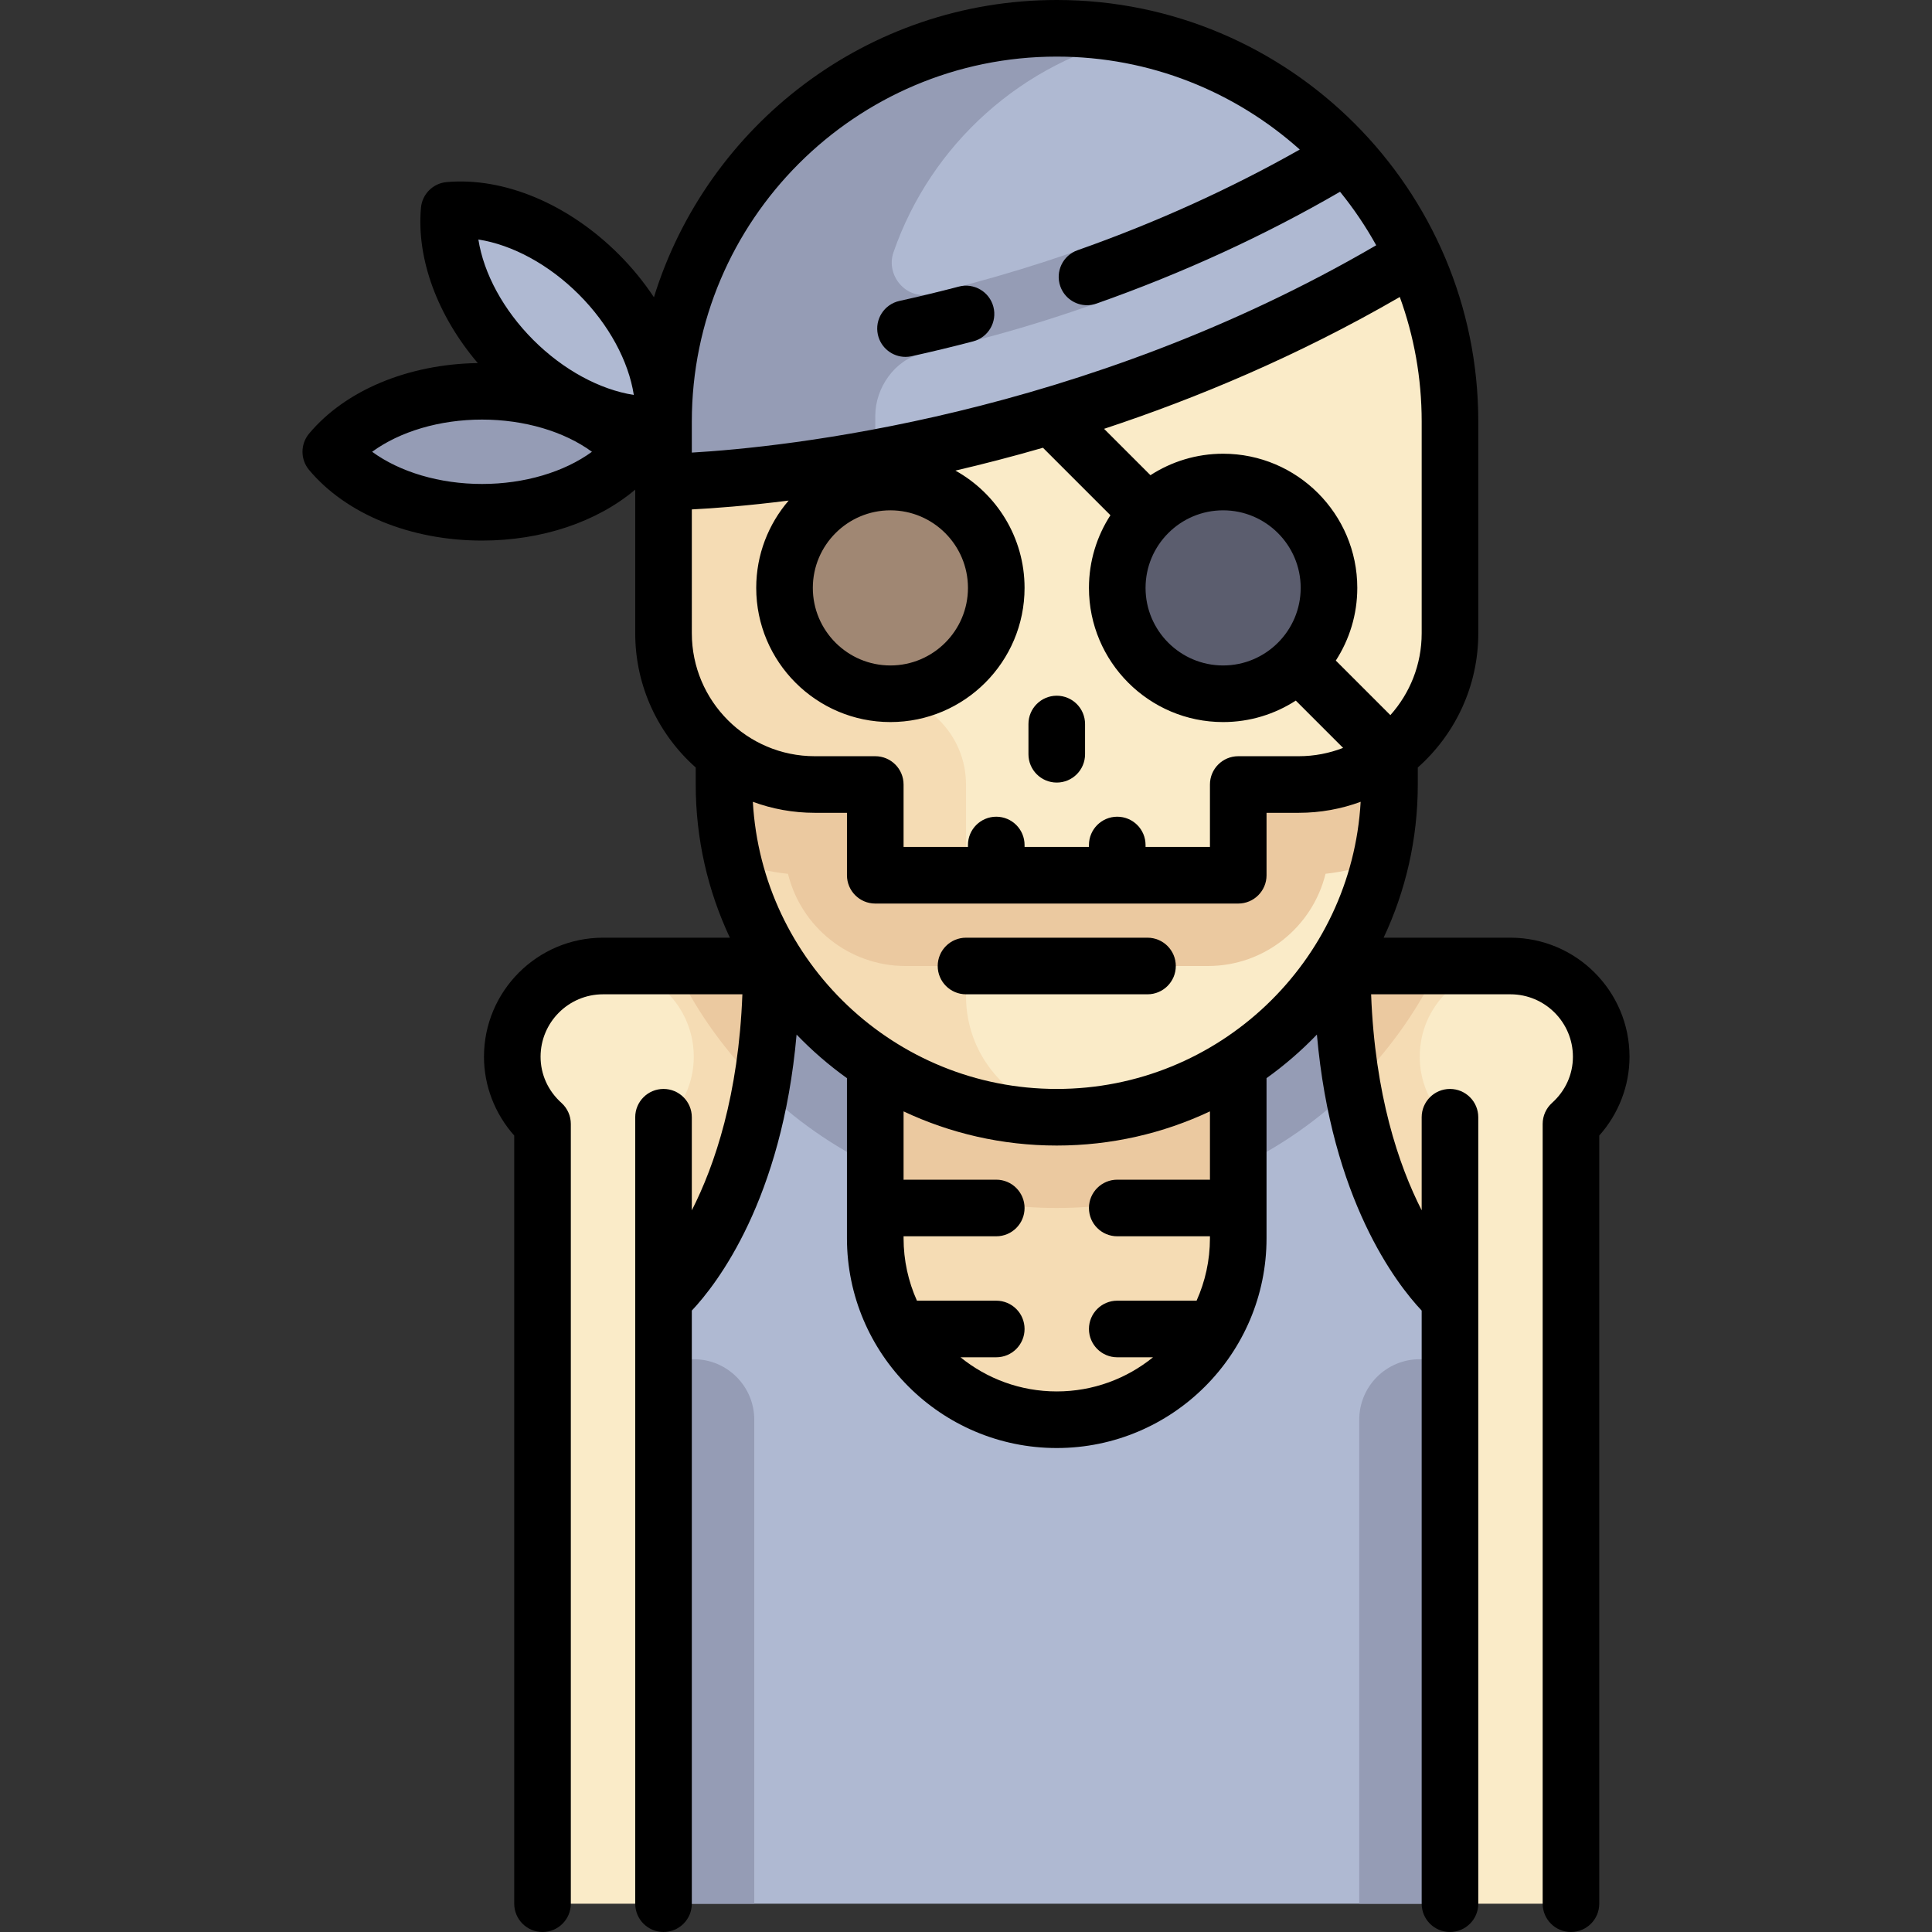 <svg width="512" height="512" viewBox="0 0 512 512" fill="none" xmlns="http://www.w3.org/2000/svg">
<rect x="0" y="0" width="512" height="512" fill="#333333" stroke="none"/>
<path d="M400.293 256H159.813V376.24H400.293V256Z" fill="#F5DCB4"/>
<path d="M178.809 256C196.865 293.849 235.397 320.129 280.052 320.129C324.707 320.129 363.239 293.849 381.295 256H178.809Z" fill="#EBC9A0"/>
<path d="M183.858 280.048C183.858 265.353 170.677 253.736 155.493 256.376C145.776 258.065 137.833 266.06 136.136 275.776C134.597 284.584 137.929 292.587 143.778 297.856V504.5H175.843V297.856C180.728 293.454 183.858 287.143 183.858 280.048Z" fill="#FAEBC8"/>
<path d="M355.704 256H328.149V326.129C328.149 352.465 307.855 375.43 281.531 376.22C254.293 377.037 231.955 355.2 231.955 328.146V256H204.4C204.4 305.421 187.44 331.038 179.66 340.189C177.186 343.099 175.843 346.736 175.843 350.556V504.5H384.262V350.556C384.262 346.736 382.919 343.099 380.445 340.189C372.664 331.038 355.704 305.421 355.704 256Z" fill="#AFB9D2"/>
<path d="M358.371 288.048C356.727 278.708 355.704 268.075 355.704 256H328.149V309.209C339.374 303.838 349.578 296.669 358.371 288.048Z" fill="#959CB5"/>
<path d="M231.955 309.209V256H204.4C204.4 268.075 203.376 278.708 201.733 288.048C210.525 296.669 220.729 303.838 231.955 309.209Z" fill="#959CB5"/>
<path d="M191.874 191.871V207.903C191.874 256.602 231.352 296.08 280.051 296.08C328.75 296.08 368.228 256.602 368.228 207.903V191.871H191.874Z" fill="#FAEBC8"/>
<path d="M191.874 191.871V207.903C191.874 256.602 231.352 296.08 280.051 296.08C281.854 296.08 283.616 295.917 285.392 295.81C268.957 294.43 256.003 280.808 256.003 264.016C256.003 255.161 263.181 247.984 272.035 247.984H320.132C333.414 247.984 344.18 237.217 344.18 223.936V207.904V191.872L191.874 191.871Z" fill="#F5DCB4"/>
<path d="M368.229 191.871H191.874V207.903C191.874 214.899 192.774 221.67 194.314 228.196C198.901 229.848 203.732 231.038 208.827 231.579C212.264 245.582 224.923 256 239.971 256H320.132C335.186 256 347.85 245.573 351.281 231.561C356.33 231.002 361.176 229.793 365.806 228.127C367.335 221.622 368.229 214.874 368.229 207.903V191.871Z" fill="#EBC9A0"/>
<path d="M275.014 7.619C218.964 10.258 175.842 58.516 175.842 114.629V160.814C175.842 190 193.787 207.903 215.923 207.903H231.955V223.935C231.955 228.362 235.544 231.951 239.971 231.951H320.132C324.559 231.951 328.148 228.362 328.148 223.935V207.903H344.18C366.316 207.903 384.261 189.958 384.261 167.822V111.71C384.261 52.486 334.857 4.801 275.014 7.619Z" fill="#FAEBC8"/>
<path d="M231.955 183.855V103.694H176.414C176.05 107.3 175.842 110.944 175.842 114.629V160.814C175.842 190 193.787 207.903 215.923 207.903H231.955V223.935C231.955 228.362 235.544 231.951 239.971 231.951H256.003V207.903C256.003 194.622 245.236 183.855 231.955 183.855Z" fill="#F5DCB4"/>
<path d="M324.143 183.86C339.64 183.86 352.203 171.297 352.203 155.8C352.203 140.303 339.64 127.74 324.143 127.74C308.646 127.74 296.083 140.303 296.083 155.8C296.083 171.297 308.646 183.86 324.143 183.86Z" fill="#5B5D6E"/>
<path d="M127.745 103.694C110.607 103.694 95.678 110.151 87.664 119.726C95.678 129.301 110.606 135.758 127.745 135.758C144.884 135.758 159.812 129.301 167.826 119.726C159.812 110.151 144.883 103.694 127.745 103.694Z" fill="#959CB5"/>
<path d="M158.565 72.588C146.507 60.53 131.438 54.594 119.03 55.726C117.898 68.135 123.835 83.204 135.892 95.261C147.95 107.319 163.019 113.255 175.427 112.123C176.56 99.715 170.623 84.646 158.565 72.588Z" fill="#AFB9D2"/>
<path d="M280.051 7.5C222.498 7.5 175.841 54.156 175.841 111.71V127.742C175.841 127.742 274.101 127.702 373.317 65.429C356.261 31.128 320.959 7.5 280.051 7.5Z" fill="#AFB9D2"/>
<path d="M361.378 47.125C358.06 42.745 356.044 40.345 352.091 36.544C313.868 57.889 276.762 70.698 246.347 77.938C240.094 79.426 234.678 72.946 236.78 66.871C246.688 38.233 270.956 16.309 300.971 9.65C284.253 6.229 266.153 6.582 247.262 12.965C203.972 27.592 175.842 69.571 175.842 115.265V127.742C175.842 127.742 198.039 127.719 231.955 121.034V110.241C231.955 102.726 237.171 95.269 244.503 93.624C277.706 86.178 316.128 73.5 361.378 47.125Z" fill="#959CB5"/>
<path d="M235.963 183.86C251.46 183.86 264.023 171.297 264.023 155.8C264.023 140.303 251.46 127.74 235.963 127.74C220.466 127.74 207.903 140.303 207.903 155.8C207.903 171.297 220.466 183.86 235.963 183.86Z" fill="#A08773"/>
<path d="M424.342 280.048C424.342 265.353 411.161 253.736 395.977 256.376C386.26 258.065 378.317 266.06 376.62 275.776C375.081 284.584 378.413 292.587 384.262 297.856V504.5H416.327V297.856C421.212 293.454 424.342 287.143 424.342 280.048Z" fill="#FAEBC8"/>
<path d="M360.213 504.5H384.261V360.21C384.261 360.21 380.672 360.21 376.245 360.21C367.391 360.21 360.213 367.388 360.213 376.242V504.5Z" fill="#959CB5"/>
<path d="M175.842 504.5H199.89V376.242C199.89 367.388 192.712 360.21 183.858 360.21C179.431 360.21 175.842 360.21 175.842 360.21V504.5Z" fill="#959CB5"/>
<path d="M304.1 248.5H256.003C251.861 248.5 248.503 251.858 248.503 256C248.503 260.142 251.861 263.5 256.003 263.5H304.1C308.242 263.5 311.6 260.142 311.6 256C311.6 251.858 308.242 248.5 304.1 248.5Z" fill="black"/>
<path d="M239.964 94.578C240.499 94.578 241.043 94.52 241.587 94.4C247.027 93.201 252.518 91.875 257.907 90.461C261.914 89.41 264.309 85.31 263.258 81.303C262.207 77.297 258.105 74.9 254.1 75.952C248.901 77.316 243.604 78.595 238.356 79.752C234.311 80.644 231.755 84.646 232.647 88.691C233.42 92.193 236.521 94.578 239.964 94.578Z" fill="black"/>
<path d="M280.051 207.387C284.193 207.387 287.551 204.029 287.551 199.887V191.871C287.551 187.728 284.193 184.371 280.051 184.371C275.909 184.371 272.551 187.728 272.551 191.871V199.887C272.551 204.029 275.909 207.387 280.051 207.387Z" fill="black"/>
<path d="M400.294 248.5H366.676C372.478 236.169 375.729 222.41 375.729 207.903V203.398C385.554 194.675 391.762 181.963 391.762 167.822V111.71C391.761 50.113 341.649 0 280.051 0C229.912 0 187.385 33.205 173.297 78.778C170.667 74.803 167.565 70.982 164.01 67.427C150.654 54.071 133.59 46.903 118.366 48.255C114.748 48.576 111.88 51.444 111.558 55.063C110.354 68.632 115.931 83.656 126.611 96.219C108.174 96.494 91.524 103.426 81.911 114.911C79.579 117.697 79.579 121.753 81.911 124.539C91.722 136.26 108.855 143.257 127.743 143.257C143.626 143.257 158.25 138.295 168.34 129.751V167.821C168.34 181.962 174.547 194.674 184.372 203.397V207.902C184.372 222.408 187.623 236.168 193.425 248.499H159.807C142.411 248.499 128.259 262.651 128.259 280.047C128.259 287.734 131.145 295.172 136.275 300.932V504.5C136.275 508.642 139.633 512 143.775 512C147.917 512 151.275 508.642 151.275 504.5V297.855C151.275 295.73 150.374 293.705 148.795 292.283C145.225 289.067 143.259 284.722 143.259 280.048C143.259 270.923 150.682 263.5 159.807 263.5H196.739C195.726 290.143 189.45 308.748 183.339 320.75V296.08C183.339 291.938 179.981 288.58 175.839 288.58C171.697 288.58 168.339 291.938 168.339 296.08V504.5C168.339 508.642 171.697 512 175.839 512C179.981 512 183.339 508.642 183.339 504.5V347.319C190.064 340.177 207.237 317.938 211.104 274.172C215.186 278.417 219.653 282.287 224.451 285.724V328.145C224.451 358.801 249.391 383.742 280.048 383.742C310.705 383.742 335.645 358.801 335.645 328.145V285.724C340.443 282.286 344.911 278.416 348.992 274.172C352.859 317.938 370.033 340.177 376.758 347.319V504.5C376.758 508.642 380.116 512 384.258 512C388.4 512 391.758 508.642 391.758 504.5V296.081C391.758 291.939 388.4 288.581 384.258 288.581C380.116 288.581 376.758 291.939 376.758 296.081V320.745C370.644 308.737 364.371 290.135 363.358 263.5H400.29C409.415 263.5 416.838 270.924 416.838 280.048C416.838 284.722 414.872 289.067 411.302 292.283C409.723 293.705 408.822 295.73 408.822 297.855V504.5C408.822 508.642 412.18 512 416.322 512C420.464 512 423.822 508.642 423.822 504.5V300.934C428.952 295.174 431.838 287.735 431.838 280.049C431.842 262.652 417.69 248.5 400.294 248.5ZM376.761 167.822C376.761 176.147 373.619 183.749 368.463 189.515L354.005 175.057C357.599 169.502 359.696 162.892 359.696 155.798C359.696 136.192 343.746 120.242 324.14 120.242C317.046 120.242 310.436 122.339 304.881 125.933L292.591 113.643C316.935 105.601 343.919 94.369 370.96 78.708C374.712 89.011 376.761 100.125 376.761 111.709V167.822ZM324.14 135.242C335.474 135.242 344.696 144.464 344.696 155.798C344.696 167.132 335.474 176.354 324.14 176.354C312.805 176.354 303.583 167.132 303.583 155.798C303.583 144.464 312.805 135.242 324.14 135.242ZM280.051 15C304.765 15 327.339 24.323 344.453 39.63C326.109 50.014 306.336 58.992 285.574 66.307C281.667 67.683 279.616 71.966 280.992 75.873C282.078 78.956 284.973 80.883 288.066 80.883C288.893 80.883 289.734 80.745 290.558 80.455C313.388 72.412 335.102 62.439 355.126 50.821C358.719 55.242 361.929 59.986 364.708 65.001C286.683 110.506 207.566 118.534 183.341 119.943V111.71C183.342 58.384 226.726 15 280.051 15ZM235.963 135.242C247.298 135.242 256.52 144.464 256.52 155.798C256.52 167.132 247.298 176.354 235.963 176.354C224.629 176.354 215.407 167.132 215.407 155.798C215.407 144.464 224.628 135.242 235.963 135.242ZM153.404 78.034C161.354 85.984 166.57 95.681 167.967 104.663C158.985 103.266 149.288 98.05 141.338 90.1C133.388 82.149 128.172 72.453 126.775 63.471C135.757 64.868 145.454 70.083 153.404 78.034ZM127.745 128.258C116.501 128.258 105.957 125.089 98.618 119.726C105.958 114.363 116.502 111.194 127.745 111.194C138.988 111.194 149.533 114.363 156.872 119.726C149.533 125.089 138.988 128.258 127.745 128.258ZM183.342 135.002C189.057 134.712 197.838 134.07 209.001 132.657C203.651 138.882 200.406 146.966 200.406 155.798C200.406 175.404 216.356 191.354 235.962 191.354C255.568 191.354 271.519 175.404 271.519 155.798C271.519 142.441 264.113 130.787 253.194 124.711C260.441 123.024 268.212 121.026 276.394 118.66L294.274 136.54C290.68 142.095 288.583 148.705 288.583 155.799C288.583 175.405 304.534 191.355 324.14 191.355C331.234 191.355 337.844 189.258 343.399 185.664L355.935 198.201C352.286 199.618 348.324 200.404 344.18 200.404H328.148C324.006 200.404 320.648 203.762 320.648 207.904V224.452H303.584V223.936C303.584 219.794 300.226 216.436 296.084 216.436C291.942 216.436 288.584 219.794 288.584 223.936V224.452H271.52V223.936C271.52 219.794 268.162 216.436 264.02 216.436C259.878 216.436 256.52 219.794 256.52 223.936V224.452H239.456V207.904C239.456 203.762 236.098 200.404 231.956 200.404H215.924C197.959 200.404 183.343 185.788 183.343 167.823L183.342 135.002ZM320.648 312.629H296.084C291.942 312.629 288.584 315.987 288.584 320.129C288.584 324.272 291.942 327.629 296.084 327.629H320.648V328.146C320.648 334.038 319.376 339.636 317.108 344.694H296.084C291.942 344.694 288.584 348.052 288.584 352.194C288.584 356.337 291.942 359.694 296.084 359.694H305.563C298.586 365.347 289.71 368.743 280.052 368.743C270.394 368.743 261.517 365.347 254.541 359.694H264.02C268.162 359.694 271.52 356.337 271.52 352.194C271.52 348.052 268.162 344.694 264.02 344.694H242.996C240.728 339.636 239.456 334.038 239.456 328.146V327.629H264.02C268.162 327.629 271.52 324.272 271.52 320.129C271.52 315.987 268.162 312.629 264.02 312.629H239.456V294.527C251.787 300.329 265.546 303.58 280.053 303.58C294.56 303.58 308.319 300.329 320.65 294.527V312.629H320.648ZM280.051 288.581C237.104 288.581 201.897 254.847 199.512 212.485C204.63 214.371 210.157 215.403 215.922 215.403H224.454V231.951C224.454 236.093 227.812 239.451 231.954 239.451H328.147C332.289 239.451 335.647 236.093 335.647 231.951V215.403H344.179C349.944 215.403 355.471 214.371 360.589 212.485C358.206 254.846 322.998 288.581 280.051 288.581Z" fill="black"/>
</svg>
